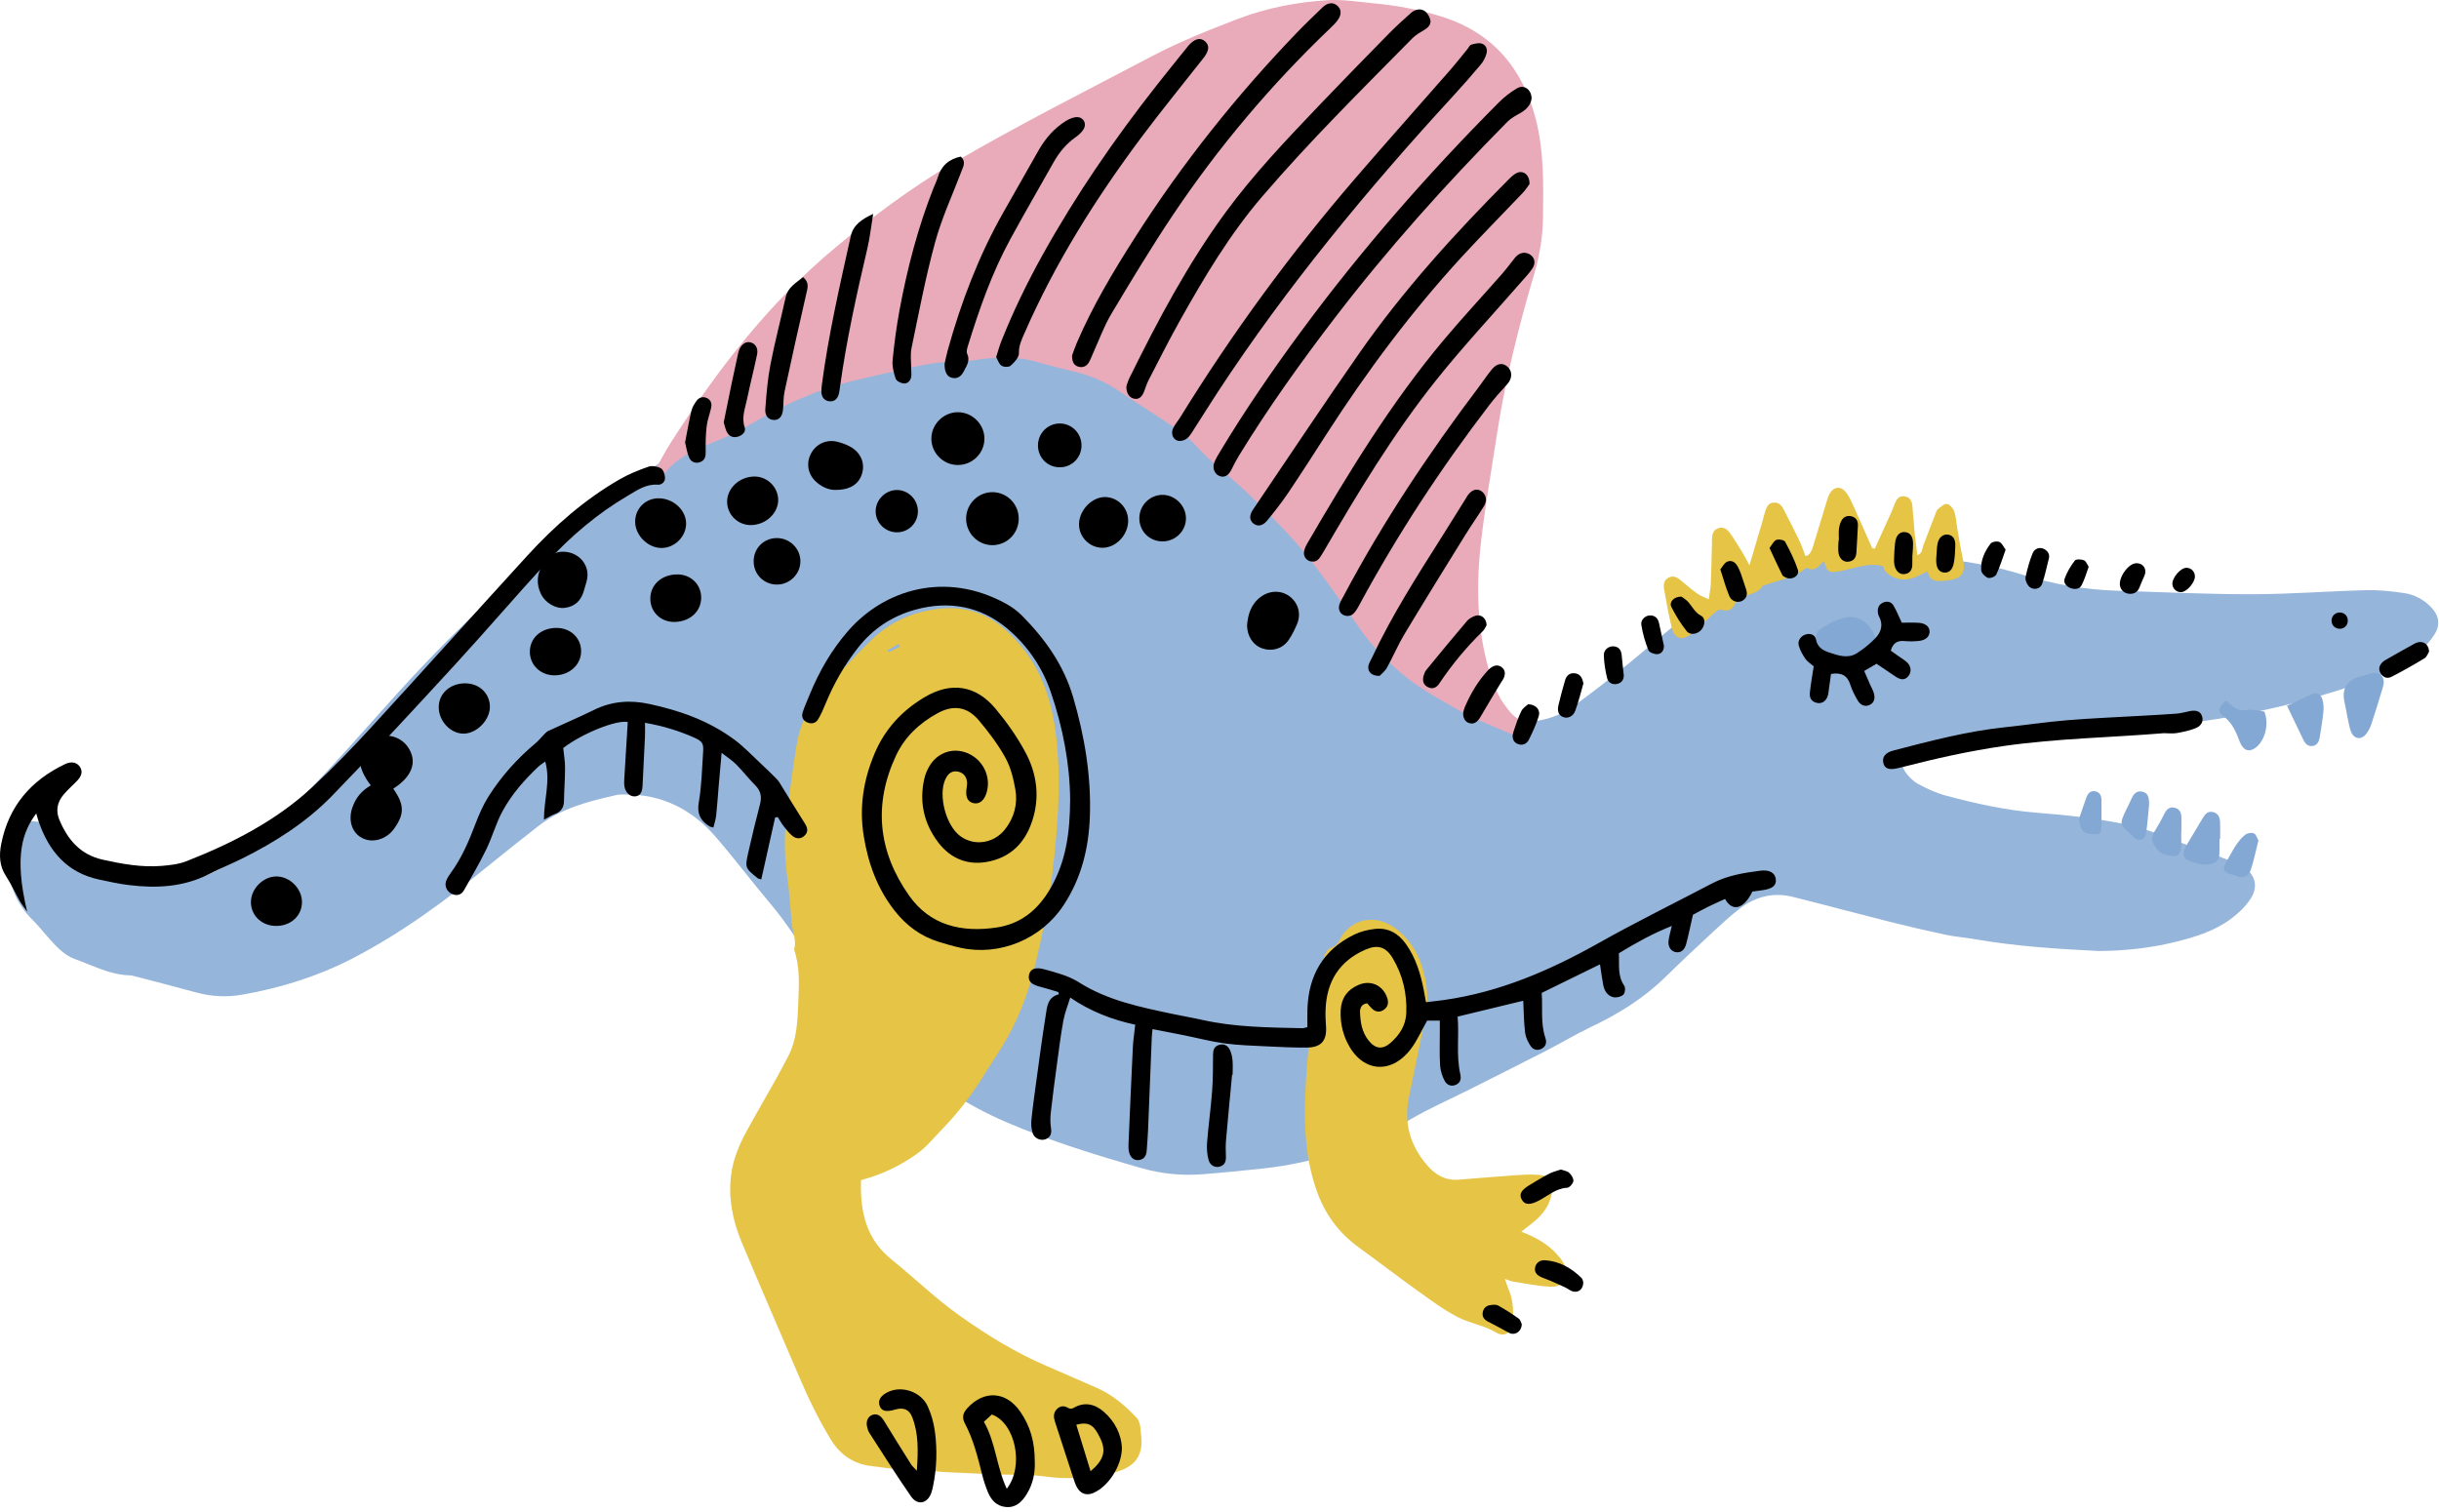 <?xml version="1.0" encoding="UTF-8"?>
<svg width="313px" height="194px" viewBox="0 0 313 194" version="1.1" xmlns="http://www.w3.org/2000/svg" xmlns:xlink="http://www.w3.org/1999/xlink">
    <!-- Generator: Sketch 63.1 (92452) - https://sketch.com -->
    <title>Group 7</title>
    <desc>Created with Sketch.</desc>
    <g id="Page-1" stroke="none" stroke-width="1" fill="none" fill-rule="evenodd">
        <g id="Group-7" transform="translate(0, 0)">
            <path d="M269.406,122.059 C264.106,121.8 258.656,121.46 253.266,120.515 C252.086,120.309 250.876,120.229 249.716,119.979 C247.326,119.47 244.946,118.92 242.586,118.326 C238.406,117.275 234.246,116.154 230.066,115.108 C227.586,114.486 225.299,115.064 223.289,116.599 C222.111,117.499 221.015,118.508 219.927,119.518 C217.82,121.475 215.721,123.441 213.665,125.452 C210.887,128.168 207.645,130.159 204.155,131.816 C202.213,132.738 200.366,133.858 198.452,134.84 C195.172,136.524 191.875,138.173 188.582,139.832 C186.061,141.101 183.457,142.231 181.026,143.656 C175.146,147.101 168.859,149.243 162.09,149.969 C159.518,150.245 156.943,150.506 154.366,150.708 C151.716,150.915 149.086,150.668 146.534,149.938 C140.685,148.265 134.871,146.475 129.264,144.082 C123.468,141.606 118.367,138.079 113.783,133.789 C111.929,132.053 110.071,130.309 108.364,128.434 C106.724,126.633 105.184,124.724 103.769,122.742 C102.184,120.522 100.742,118.207 98.973,116.113 C96.562,113.258 94.31,110.267 91.872,107.438 C88.848,103.928 85.033,101.947 80.305,101.972 C79.922,101.974 79.526,101.944 79.159,102.027 C75.596,102.83 72.058,103.711 69.095,106.018 C67.054,107.608 65.023,109.211 63.017,110.845 C57.434,115.394 51.671,119.68 45.254,123.002 C40.796,125.31 36.054,126.788 31.116,127.658 C29.099,128.012 27.118,127.911 25.14,127.368 C22.464,126.632 19.774,125.949 17.089,125.246 C16.951,125.21 16.806,125.185 16.663,125.182 C14.148,125.13 11.97,123.932 9.68,123.12 C8.123,122.567 7.102,121.335 6.045,120.159 C5.438,119.484 4.885,118.753 4.235,118.123 C1.624,115.591 0.8,112.428 1.037,108.939 C1.236,105.999 3.106,104.821 5.917,105.721 C6.965,106.057 7.824,106.66 8.351,107.621 C8.884,108.592 9.667,109.21 10.637,109.701 C11.747,110.263 12.763,111.011 13.879,111.555 C19.251,114.172 24.516,114.058 29.563,110.722 C30.796,109.907 31.974,108.967 33.035,107.939 C36.027,105.039 39.028,102.14 41.872,99.097 C46.028,94.652 49.965,90.001 54.147,85.581 C63.933,75.236 74.846,66.207 86.532,58.084 C91.024,54.962 95.552,51.918 100.49,49.537 C107.037,46.378 113.931,44.578 121.191,44.035 C126.445,43.642 131.62,44.009 136.774,45.013 C142.034,46.039 146.806,48.232 151.197,51.219 C155.559,54.186 159.688,57.451 163.332,61.312 C165.83,63.959 168.538,66.406 171.112,68.981 C175.06,72.93 178.316,77.425 181.451,82.027 C183.067,84.397 184.892,86.628 186.665,88.888 C190.41,93.66 197.856,93.563 201.807,90.719 C204.371,88.874 206.859,86.915 209.306,84.915 C213.052,81.853 216.586,78.504 220.874,76.179 C223.438,74.79 226.056,73.477 228.736,72.334 C232.586,70.695 236.676,70.668 240.766,70.95 C243.196,71.118 245.626,71.467 248.056,71.641 C251.996,71.921 255.856,72.609 259.616,73.779 C263.536,74.996 267.536,75.684 271.626,75.814 C277.416,75.997 283.216,76.272 289.006,76.267 C293.896,76.263 298.776,75.87 303.666,75.747 C305.276,75.706 306.906,75.885 308.516,76.118 C309.856,76.313 311.056,76.948 312.016,77.961 C312.996,78.997 313.196,80.159 312.456,81.375 C311.986,82.138 311.366,82.835 310.706,83.444 C308.366,85.602 305.476,86.8 302.516,87.805 C295.926,90.047 289.176,91.668 282.276,92.619 C278.436,93.148 274.566,93.443 270.696,93.756 C264.636,94.248 258.566,94.651 252.496,95.123 C251.026,95.238 249.536,95.399 248.086,95.675 C247.106,95.861 246.146,96.221 245.226,96.623 C244.056,97.135 243.786,98.001 244.506,99.063 C244.926,99.674 245.506,100.262 246.146,100.611 C247.276,101.222 248.476,101.788 249.716,102.116 C253.556,103.135 257.416,104.003 261.416,104.314 C265.276,104.614 269.156,105.039 272.946,105.83 C275.776,106.42 278.466,107.679 281.226,108.645 C282.306,109.024 283.386,109.392 284.456,109.804 C285.566,110.235 286.716,110.613 287.746,111.192 C289.406,112.117 289.866,113.752 288.826,115.349 C288.166,116.362 287.216,117.255 286.236,117.978 C284.166,119.504 281.716,120.257 279.246,120.873 C276.066,121.664 272.836,122.026 269.406,122.059" id="Fill-562" fill="#96B5DA"></path>
            <path d="M84.511,61.22 C83.882,60.745 84.141,60.195 84.421,59.686 C84.976,58.68 85.533,57.671 86.152,56.704 C92.064,47.455 98.728,38.816 107.216,31.767 C112.004,27.792 116.973,24.052 122.382,20.894 C130.701,16.037 139.294,11.7 147.811,7.223 C151.359,5.358 155.118,3.857 158.87,2.422 C162.55,1.015 166.436,0.268 170.363,0.026 C172.352,-0.097 174.374,0.248 176.376,0.434 C179.291,0.705 182.154,1.246 184.958,2.117 C191.567,4.172 195.427,8.79 197.096,15.315 C198.149,19.43 198.069,23.675 198.015,27.897 C197.983,30.355 197.601,32.747 196.902,35.112 C194.893,41.915 193.164,48.786 192.093,55.807 C191.406,60.305 190.621,64.793 190.088,69.309 C189.422,74.958 189.5,80.598 191.114,86.127 C191.601,87.793 192.236,89.383 193.31,90.774 C193.869,91.501 194.426,92.195 195.357,92.502 C195.935,92.694 196.38,93.086 196.186,93.8 C196.033,94.359 195.42,94.64 194.619,94.418 C193.888,94.216 193.184,93.901 192.485,93.593 C190.824,92.862 189.105,92.226 187.532,91.334 C184.706,89.728 181.819,88.201 179.366,86.002 C177.649,84.462 176.04,82.845 174.703,80.948 C172.358,77.62 170.078,74.231 167.518,71.073 C165.412,68.479 162.993,66.128 160.61,63.774 C158.875,62.058 156.954,60.531 155.15,58.882 C153.952,57.787 152.928,56.467 151.625,55.527 C149.067,53.68 146.344,52.066 143.74,50.282 C141.973,49.071 140.07,48.238 138.002,47.731 C136.377,47.333 134.748,46.939 133.143,46.47 C130.353,45.655 127.552,45.824 124.739,46.266 C124.408,46.318 124.074,46.418 123.746,46.404 C120.738,46.263 117.845,46.937 114.951,47.612 C111.503,48.415 108.024,49.068 104.698,50.363 C102.28,51.303 99.935,52.353 97.694,53.664 C95.678,54.842 93.653,55.964 91.434,56.81 C89.149,57.681 86.836,58.763 85.232,60.812 C85.118,60.957 84.947,61.064 84.789,61.167 C84.716,61.213 84.607,61.204 84.511,61.22" id="Fill-563" fill="#E9ABBA"></path>
            <path d="M113.877,83.478 C113.942,83.554 114.005,83.63 114.07,83.707 C114.543,83.474 115.016,83.241 115.489,83.008 C115.424,82.889 115.359,82.77 115.295,82.652 C114.822,82.927 114.349,83.203 113.877,83.478 Z M110.494,151.464 C110.359,155.531 111.162,159.03 114.39,161.634 C117.332,164.009 120.046,166.649 123.143,168.853 C126.67,171.363 130.325,173.607 134.304,175.317 C136.415,176.224 138.515,177.157 140.624,178.068 C142.689,178.96 144.372,180.363 145.885,181.988 C146.094,182.212 146.207,182.553 146.289,182.861 C146.374,183.181 146.35,183.528 146.402,183.859 C146.946,187.306 145.212,188.627 141.93,189.241 C139.381,189.717 136.727,189.874 134.065,189.496 C131.943,189.195 129.762,189.312 127.609,189.226 C125.459,189.14 123.309,189.038 121.16,188.933 C120.395,188.896 119.626,188.75 118.867,188.793 C116.504,188.927 114.204,188.435 111.883,188.171 C109.545,187.906 107.809,186.727 106.576,184.688 C105.059,182.18 103.779,179.564 102.632,176.874 C100.154,171.061 97.625,165.27 95.185,159.442 C94.025,156.671 93.436,153.767 93.832,150.741 C94.091,148.766 94.851,146.95 95.795,145.219 C97.055,142.908 98.385,140.634 99.673,138.338 C100.165,137.461 100.619,136.565 101.094,135.68 C102.269,133.492 102.354,131.068 102.446,128.69 C102.534,126.413 102.681,124.094 101.905,121.87 C102.266,120.71 101.704,119.629 101.609,118.509 C101.444,116.554 101.315,114.593 101.04,112.653 C100.654,109.927 100.611,107.211 100.977,104.49 C101.372,101.548 101.734,98.6 102.221,95.674 C102.62,93.278 103.52,91.032 105.149,89.204 C107.314,86.775 109.515,84.366 111.856,82.109 C114.148,79.897 116.961,78.607 120.157,78.173 C123.49,77.721 126.407,78.538 128.947,80.767 C132.612,83.985 134.518,88.091 135.294,92.84 C136.105,97.807 135.946,102.781 135.512,107.748 C134.989,113.719 133.989,119.62 132.428,125.417 C131.461,129.008 129.94,132.349 127.893,135.454 C127.313,136.334 126.744,137.221 126.191,138.118 C124.676,140.574 122.937,142.846 120.917,144.917 C119.825,146.034 118.885,147.248 117.554,148.175 C115.4,149.678 113.108,150.776 110.494,151.464 L110.494,151.464 Z" id="Fill-564" fill="#E6C446"></path>
            <path d="M195.229,158.08 C197.131,158.822 198.624,159.667 199.796,160.977 C200.175,161.401 200.554,161.859 200.793,162.368 C201.479,163.83 200.699,165.198 199.078,165.147 C197.468,165.097 195.865,164.744 194.262,164.502 C193.942,164.455 193.637,164.312 193.131,164.151 C193.312,164.672 193.418,165.061 193.578,165.427 C194.193,166.834 194.255,168.314 194.115,169.801 C193.997,171.055 193.061,171.667 191.991,171.019 C190.442,170.082 188.639,169.853 187.092,169.054 C185.234,168.095 183.535,166.814 181.824,165.591 C179.332,163.809 176.907,161.932 174.424,160.138 C171.779,158.228 169.992,155.793 168.911,152.659 C167.352,148.138 167.322,143.525 167.582,138.884 C167.782,135.303 168.19,131.728 168.653,128.169 C168.881,126.424 169.426,124.718 169.865,123.004 C170.033,122.349 170.314,121.756 171.077,121.525 C171.347,121.443 171.577,121.146 171.765,120.901 C171.965,120.638 172.067,120.302 172.259,120.032 C173.92,117.695 176.9,117.381 179.291,119.313 C180.779,120.516 181.838,122.049 182.436,123.863 C183.182,126.126 183.409,128.427 182.889,130.795 C182.171,134.067 181.553,137.361 180.845,140.634 C180.112,144.019 180.907,146.972 183.165,149.576 C184.233,150.808 185.499,151.539 187.172,151.409 C189.413,151.234 191.652,151.035 193.896,150.882 C195.086,150.801 196.289,150.692 197.472,150.789 C198.883,150.904 199.372,151.637 199.157,153.06 C198.924,154.605 198.066,155.794 196.888,156.771 C196.416,157.162 195.927,157.531 195.229,158.08" id="Fill-565" fill="#E6C446"></path>
            <path d="M240.596,70.416 C241.326,68.809 242.056,67.206 242.786,65.596 C242.936,65.248 243.046,64.878 243.206,64.529 C243.426,64.016 243.766,63.604 244.396,63.699 C245.066,63.798 245.356,64.266 245.416,64.903 C245.516,66.095 245.606,67.289 245.716,68.479 C245.806,69.381 245.946,70.28 246.066,71.252 C246.736,71.006 246.666,70.405 246.836,69.965 C247.356,68.632 247.856,67.29 248.376,65.955 C248.456,65.733 248.546,65.465 248.716,65.331 C249.066,65.054 249.506,64.632 249.856,64.684 C250.216,64.738 250.646,65.225 250.786,65.616 C251.016,66.282 251.046,67.022 251.166,67.728 C251.396,69.046 251.596,70.372 251.886,71.678 C252.296,73.541 251.826,74.252 249.926,74.502 C249.636,74.54 249.346,74.546 249.066,74.567 C248.196,74.63 247.556,74.356 247.376,73.306 C245.946,74.064 244.586,74.841 242.946,74.047 C242.296,73.731 241.806,73.363 241.676,72.67 C239.676,72.126 237.866,73.021 235.986,73.333 C234.676,73.548 234.416,73.381 234.096,71.995 C233.456,72.545 232.966,73.455 231.936,72.9 C231.876,72.87 231.746,72.915 231.686,72.964 C230.206,74.198 228.306,74.428 226.576,75.067 C226.446,75.116 226.236,75.114 226.186,75.205 C225.588,76.273 224.261,76.145 223.463,76.881 C223.221,77.105 222.789,77.204 222.671,77.463 C222.276,78.333 221.763,78.5 220.836,78.249 C220.495,78.156 219.921,78.758 219.514,79.113 C218.622,79.89 217.846,80.824 216.88,81.486 C215.732,82.274 214.875,81.899 214.532,80.523 C214.13,78.9 213.851,77.246 213.551,75.598 C213.442,75.003 213.553,74.425 214.165,74.123 C214.774,73.823 215.261,74.114 215.727,74.507 C216.42,75.092 217.114,75.679 217.848,76.21 C218.214,76.475 218.669,76.619 219.286,76.914 C219.397,76.101 219.524,75.506 219.55,74.907 C219.619,73.28 219.646,71.652 219.688,70.025 C219.695,69.738 219.69,69.45 219.7,69.163 C219.723,68.556 219.867,68.006 220.521,67.789 C221.179,67.569 221.658,67.929 222.001,68.406 C222.557,69.179 223.052,69.998 223.551,70.81 C223.842,71.284 224.09,71.784 224.511,72.55 C225.112,70.514 225.619,68.802 226.126,67.088 C226.256,66.629 226.366,66.162 226.506,65.706 C226.686,65.155 226.866,64.583 227.576,64.509 C228.266,64.439 228.636,64.858 228.906,65.399 C229.566,66.675 230.226,67.947 230.846,69.24 C231.176,69.927 231.416,70.657 231.746,71.476 C232.446,71.043 232.596,70.366 232.796,69.71 C233.346,67.877 233.906,66.048 234.466,64.22 C234.566,63.902 234.676,63.574 234.846,63.292 C235.316,62.507 236.146,62.359 236.756,63.026 C237.166,63.468 237.446,64.053 237.706,64.612 C238.576,66.522 239.416,68.449 240.266,70.37 C240.376,70.385 240.486,70.4 240.596,70.416" id="Fill-566" fill="#E6C446"></path>
            <path d="M47.586,100.802 C45.711,98.379 45.726,96.363 47.579,95.042 C49.129,93.938 51.336,94.347 52.383,95.932 C53.595,97.767 52.908,99.667 50.468,101.226 C51.915,103.278 51.93,104.504 50.534,106.415 C49.557,107.75 47.797,108.247 46.475,107.56 C45.171,106.882 44.665,105.326 45.199,103.702 C45.619,102.424 46.419,101.46 47.586,100.802" id="Fill-567" fill="#000000"></path>
            <path d="M236.086,86.245 C233.836,86.227 232.606,84.867 232.916,82.568 C232.986,81.969 233.056,81.124 233.446,80.857 C234.446,80.171 235.576,79.543 236.746,79.269 C238.406,78.877 239.946,79.949 240.566,81.593 C241.196,83.23 240.706,84.725 239.106,85.442 C238.176,85.864 237.096,85.987 236.086,86.245" id="Fill-568" fill="#83A8D4"></path>
            <path d="M160.035,80.248 C160.153,78.836 160.558,77.449 161.915,76.522 C163.092,75.718 164.591,75.768 165.639,76.654 C166.661,77.519 166.989,78.883 166.424,80.167 C166.116,80.863 165.781,81.565 165.344,82.182 C164.576,83.269 163.248,83.646 162.028,83.234 C160.84,82.832 160.039,81.679 160.035,80.248" id="Fill-569" fill="#000000"></path>
            <path d="M122.869,59.682 C121.024,59.657 119.506,58.111 119.524,56.277 C119.543,54.433 121.075,52.912 122.919,52.907 C124.818,52.903 126.389,54.509 126.332,56.398 C126.275,58.245 124.732,59.709 122.869,59.682" id="Fill-570" fill="#000000"></path>
            <path d="M130.734,66.582 C130.727,68.446 129.236,69.954 127.383,69.971 C125.488,69.988 123.939,68.401 123.983,66.486 C124.025,64.633 125.572,63.134 127.408,63.168 C129.265,63.201 130.741,64.715 130.734,66.582" id="Fill-571" fill="#000000"></path>
            <path d="M72.358,70.81 C74.299,70.881 75.644,72.488 75.358,74.239 C75.274,74.755 75.082,75.253 74.946,75.762 C74.605,77.048 73.811,77.856 72.467,78.018 C71.319,78.158 69.979,77.389 69.421,76.237 C68.792,74.934 68.899,73.634 69.671,72.41 C70.329,71.368 71.243,70.752 72.358,70.81" id="Fill-572" fill="#000000"></path>
            <path d="M106.951,62.872 C106.326,62.842 105.361,62.484 104.59,61.702 C103.626,60.724 103.451,59.33 104.111,58.148 C104.764,56.979 106.066,56.377 107.381,56.683 C107.887,56.801 108.389,56.976 108.859,57.198 C110.343,57.896 111.032,59.263 110.656,60.682 C110.27,62.141 109.082,62.951 106.951,62.872" id="Fill-573" fill="#000000"></path>
            <path d="M62.869,90.665 C62.901,92.364 61.245,94.108 59.554,94.158 C57.885,94.207 56.337,92.616 56.304,90.821 C56.272,89.052 57.725,87.71 59.678,87.704 C61.479,87.699 62.838,88.96 62.869,90.665" id="Fill-574" fill="#000000"></path>
            <path d="M84.485,63.955 C86.372,63.938 88.036,65.441 88.049,67.173 C88.063,68.831 86.637,70.288 84.959,70.332 C83.201,70.377 81.53,68.755 81.51,66.983 C81.491,65.306 82.804,63.969 84.485,63.955" id="Fill-575" fill="#000000"></path>
            <path d="M35.438,118.841 C33.574,118.839 32.169,117.483 32.203,115.72 C32.236,114.04 33.775,112.506 35.443,112.49 C37.184,112.474 38.766,114.05 38.753,115.791 C38.741,117.542 37.326,118.843 35.438,118.841" id="Fill-576" fill="#000000"></path>
            <path d="M71.195,86.677 C69.416,86.695 68.025,85.403 67.996,83.708 C67.966,81.929 69.395,80.609 71.371,80.59 C73.181,80.573 74.547,81.827 74.576,83.53 C74.606,85.281 73.126,86.658 71.195,86.677" id="Fill-577" fill="#000000"></path>
            <path d="M144.778,66.914 C144.726,68.76 143.13,70.359 141.394,70.304 C139.746,70.252 138.418,68.845 138.474,67.209 C138.535,65.403 140.195,63.74 141.881,63.795 C143.525,63.85 144.826,65.25 144.778,66.914" id="Fill-578" fill="#000000"></path>
            <path d="M96.786,61.16 C98.431,61.135 99.831,62.478 99.865,64.113 C99.901,65.851 98.29,67.369 96.381,67.393 C94.72,67.415 93.345,66.094 93.311,64.444 C93.275,62.693 94.867,61.189 96.786,61.16" id="Fill-579" fill="#000000"></path>
            <path d="M86.568,79.825 C84.841,79.85 83.501,78.602 83.458,76.929 C83.41,75.083 84.888,73.72 86.936,73.723 C88.66,73.726 89.971,75.002 89.983,76.687 C89.995,78.466 88.548,79.795 86.568,79.825" id="Fill-580" fill="#000000"></path>
            <path d="M304.566,86.361 C305.466,86.327 305.926,86.767 305.906,87.577 C305.896,87.811 305.846,88.052 305.776,88.279 C305.306,89.83 304.836,91.383 304.326,92.922 C304.176,93.368 303.956,93.818 303.666,94.182 C302.996,95.028 302.066,94.872 301.686,93.849 C301.476,93.271 301.386,92.649 301.256,92.043 C301.116,91.389 301.016,90.728 300.866,90.077 C300.486,88.359 301.246,87.191 303.016,86.791 C303.566,86.665 304.116,86.488 304.566,86.361" id="Fill-581" fill="#83A8D4"></path>
            <path d="M149.16,69.486 C147.472,69.471 146.176,68.136 146.213,66.449 C146.247,64.844 147.561,63.534 149.154,63.513 C150.772,63.493 152.191,64.893 152.196,66.516 C152.201,68.162 150.833,69.501 149.16,69.486" id="Fill-582" fill="#000000"></path>
            <path d="M96.716,72.05 C96.713,70.355 98.033,69.044 99.728,69.06 C101.4,69.077 102.753,70.455 102.715,72.103 C102.68,73.697 101.352,75.004 99.748,75.026 C98.058,75.048 96.72,73.735 96.716,72.05" id="Fill-583" fill="#000000"></path>
            <path d="M135.942,59.975 C134.368,59.947 133.157,58.665 133.205,57.08 C133.252,55.563 134.474,54.363 135.983,54.353 C137.545,54.342 138.803,55.615 138.791,57.192 C138.779,58.775 137.521,60.004 135.942,59.975" id="Fill-584" fill="#000000"></path>
            <path d="M115.029,62.891 C116.518,62.849 117.777,64.078 117.795,65.588 C117.812,67.057 116.691,68.251 115.233,68.317 C113.716,68.386 112.437,67.223 112.376,65.721 C112.316,64.244 113.545,62.934 115.029,62.891" id="Fill-585" fill="#000000"></path>
            <path d="M284.826,107.657 C284.826,108.327 284.846,108.998 284.816,109.665 C284.786,110.385 284.356,110.757 283.656,110.904 C282.606,111.121 281.666,110.765 280.756,110.393 C280.166,110.159 280.116,109.549 280.336,109.032 C280.606,108.422 280.976,107.858 281.316,107.283 C281.776,106.5 282.246,105.725 282.716,104.944 C283.006,104.461 283.356,104.084 283.976,104.219 C284.656,104.368 284.876,104.892 284.906,105.506 C284.936,106.222 284.916,106.94 284.916,107.657 C284.886,107.657 284.856,107.657 284.826,107.657" id="Fill-586" fill="#83A8D4"></path>
            <path d="M285.656,89.913 C286.086,90.264 286.436,90.588 286.826,90.847 C287.266,91.136 287.696,91.22 288.286,91.117 C289.026,90.988 289.836,91.241 290.586,91.325 C291.206,92.868 290.716,94.945 289.556,95.891 C288.756,96.543 288.046,96.42 287.576,95.513 C287.356,95.092 287.226,94.626 287.026,94.191 C286.646,93.363 286.216,92.598 285.446,92.023 C284.526,91.341 284.596,90.883 285.656,89.913" id="Fill-587" fill="#83A8D4"></path>
            <path d="M293.496,90.585 C294.606,90.064 295.666,89.542 296.746,89.073 C297.346,88.812 297.816,89.134 298.006,89.676 C298.166,90.16 298.226,90.715 298.176,91.225 C298.066,92.363 297.886,93.496 297.696,94.624 C297.606,95.16 297.376,95.67 296.756,95.745 C296.136,95.818 295.806,95.399 295.566,94.895 C294.886,93.478 294.206,92.062 293.496,90.585" id="Fill-588" fill="#83A8D4"></path>
            <path d="M279.916,106.847 C279.916,107.467 279.956,108.089 279.906,108.707 C279.836,109.722 279.386,110.04 278.406,109.816 C277.756,109.669 277.156,109.538 276.726,108.881 C276.006,107.78 275.956,107.575 276.646,106.454 C277.016,105.848 277.376,105.224 277.686,104.584 C277.976,103.978 278.326,103.484 279.086,103.671 C279.846,103.857 279.956,104.468 279.946,105.13 C279.936,105.703 279.936,106.275 279.936,106.847 C279.936,106.847 279.926,106.847 279.916,106.847" id="Fill-589" fill="#83A8D4"></path>
            <path d="M289.826,107.863 C289.466,109.274 289.226,110.539 288.806,111.747 C288.606,112.342 288.026,112.701 287.296,112.532 C287.116,112.49 286.946,112.378 286.766,112.338 C285.246,112.009 285.086,111.659 285.846,110.379 C286.216,109.766 286.516,109.112 286.916,108.523 C287.256,108.021 287.646,107.515 288.116,107.148 C288.386,106.932 288.956,106.822 289.246,106.96 C289.546,107.104 289.676,107.608 289.826,107.863" id="Fill-590" fill="#83A8D4"></path>
            <path d="M275.796,103.275 C275.676,104.438 275.606,105.631 275.426,106.809 C275.266,107.879 274.526,108.1 273.716,107.384 C273.646,107.323 273.616,107.216 273.546,107.156 C271.976,105.79 271.976,105.791 272.866,103.911 C273.096,103.437 273.336,102.97 273.546,102.492 C273.826,101.869 274.216,101.43 274.976,101.62 C275.676,101.793 275.756,102.371 275.796,102.964 C275.796,103.059 275.796,103.155 275.796,103.275" id="Fill-591" fill="#83A8D4"></path>
            <path d="M269.686,105.662 C269.686,105.641 269.646,105.832 269.656,106.018 C269.686,106.471 269.676,107.003 269.176,107.068 C268.646,107.134 268.026,107.061 267.556,106.831 C266.986,106.55 266.696,105.418 266.906,104.795 C267.166,103.98 267.466,103.175 267.746,102.365 C267.946,101.809 268.286,101.434 268.916,101.567 C269.466,101.682 269.676,102.12 269.686,102.642 C269.696,103.579 269.686,104.515 269.686,105.662" id="Fill-592" fill="#83A8D4"></path>
            <path d="M224.882,114.43 C223.77,116.75 222.277,117.035 221.377,115.377 C220.663,115.705 219.93,116.022 219.214,116.376 C218.485,116.736 217.774,117.131 217.256,117.405 C216.944,118.774 216.704,119.975 216.39,121.157 C216.176,121.962 215.689,122.302 215.085,122.21 C214.424,122.108 214.022,121.505 214.133,120.682 C214.209,120.131 214.373,119.592 214.544,118.841 C212.046,119.832 209.904,121.038 207.751,122.347 C207.83,123.777 207.545,125.215 208.445,126.521 C208.621,126.775 208.546,127.461 208.324,127.666 C208.036,127.932 207.452,128.077 207.058,127.99 C206.295,127.821 205.893,127.175 205.747,126.428 C205.584,125.593 205.481,124.747 205.33,123.769 C202.832,124.994 200.399,126.186 197.85,127.435 C197.994,129.323 197.676,131.289 198.316,133.194 C198.509,133.767 198.425,134.252 197.899,134.57 C197.37,134.889 196.779,134.753 196.47,134.315 C196.103,133.794 195.798,133.147 195.72,132.522 C195.554,131.203 195.552,129.864 195.479,128.442 C192.66,129.124 189.945,129.78 187.055,130.479 C187.278,132.907 186.852,135.381 187.394,137.833 C187.521,138.408 187.468,138.903 186.915,139.191 C186.303,139.511 185.699,139.285 185.415,138.757 C185.088,138.152 184.854,137.433 184.811,136.75 C184.719,135.318 184.778,133.877 184.775,132.439 C184.775,131.968 184.775,131.498 184.775,130.996 C184.071,130.996 183.516,130.996 183.148,130.996 C182.389,132.329 181.841,133.624 181.006,134.695 C178.422,138.008 174.712,137.564 172.885,133.786 C172.247,132.47 171.973,131.058 172.056,129.6 C172.143,128.069 172.947,127 174.352,126.403 C175.921,125.735 177.499,126.473 178.029,128.093 C178.231,128.709 178.119,129.243 177.571,129.614 C177.009,129.994 176.479,129.864 176.018,129.403 C175.818,129.202 175.641,128.979 175.459,128.774 C174.754,128.849 174.521,129.352 174.534,129.882 C174.568,131.184 174.774,132.464 175.622,133.532 C176.491,134.626 177.409,134.752 178.456,133.843 C179.615,132.837 180.411,131.584 180.473,130.007 C180.569,127.512 180.022,125.15 178.736,122.995 C177.856,121.516 176.81,121.19 175.209,121.89 C171.876,123.348 170.255,125.972 170.113,129.557 C170.085,130.274 170.113,130.996 170.167,131.711 C170.304,133.522 169.575,134.426 167.764,134.449 C166.04,134.469 164.315,134.383 162.592,134.298 C160.775,134.209 158.95,134.158 157.151,133.917 C155.404,133.682 153.689,133.223 151.958,132.874 C150.647,132.608 149.332,132.36 147.906,132.082 C147.87,132.451 147.824,132.756 147.812,133.063 C147.651,137.037 147.499,141.009 147.335,144.983 C147.296,145.891 147.226,146.799 147.155,147.707 C147.105,148.343 146.827,148.813 146.131,148.89 C145.5,148.96 145.028,148.552 144.873,147.774 C144.809,147.45 144.812,147.106 144.826,146.773 C145.004,142.657 145.178,138.542 145.379,134.426 C145.422,133.526 145.565,132.629 145.686,131.513 C142.765,130.902 139.891,129.788 137.344,128.035 C137.018,129.103 136.633,130.04 136.457,131.013 C136.116,132.896 135.88,134.799 135.624,136.697 C135.347,138.738 135.075,140.779 134.847,142.826 C134.775,143.478 134.779,144.158 134.876,144.806 C134.976,145.474 134.825,145.949 134.203,146.207 C133.598,146.457 132.764,146.131 132.538,145.463 C132.36,144.938 132.304,144.331 132.359,143.776 C132.525,142.109 132.76,140.448 132.988,138.788 C133.38,135.942 133.752,133.092 134.207,130.255 C134.377,129.196 134.437,127.988 135.888,127.611 C135.862,127.516 135.836,127.42 135.809,127.326 C135.071,127.108 134.34,126.862 133.594,126.679 C132.376,126.382 131.909,125.953 132.045,125.177 C132.178,124.411 132.78,124.064 134.025,124.409 C135.536,124.827 137.132,125.237 138.431,126.06 C142.134,128.409 146.296,129.247 150.464,130.132 C151.728,130.401 153.004,130.612 154.265,130.896 C158.505,131.85 162.82,131.869 167.13,131.967 C167.307,131.971 167.486,131.895 167.781,131.832 C167.781,131.046 167.761,130.291 167.784,129.536 C167.918,125.188 169.808,121.908 173.76,119.967 C174.596,119.557 175.564,119.313 176.493,119.219 C178.15,119.054 179.447,119.787 180.416,121.15 C181.698,122.952 182.313,125.001 182.726,127.132 C182.815,127.59 182.892,128.049 182.996,128.628 C183.869,128.523 184.62,128.447 185.367,128.34 C192.499,127.322 198.955,124.528 205.187,121.02 C209.939,118.344 214.843,115.938 219.675,113.402 C221.623,112.378 223.748,112.024 225.888,111.752 C227.116,111.596 227.806,112.039 227.896,112.857 C227.976,113.673 227.426,114.1 226.116,114.261 C225.69,114.313 225.267,114.377 224.882,114.43" id="Fill-593" fill="#000000"></path>
            <path d="M137.332,102.612 C137.297,98.105 136.42,93.414 134.857,88.851 C133.744,85.6 131.808,82.791 129.225,80.641 C125.832,77.82 121.783,77.056 117.464,78.25 C114.515,79.065 112.07,80.659 110.158,83.074 C108.389,85.307 106.994,87.749 105.918,90.381 C105.648,91.044 105.358,91.708 104.991,92.321 C104.686,92.831 104.145,92.953 103.6,92.721 C103.032,92.481 102.828,91.975 103.009,91.417 C103.258,90.645 103.602,89.904 103.908,89.151 C105.128,86.155 106.734,83.384 108.866,80.947 C113.454,75.702 121.308,73.203 129.102,77.484 C129.849,77.894 130.566,78.421 131.164,79.026 C134.133,82.022 136.519,85.381 137.725,89.506 C139.187,94.508 140.049,99.577 139.863,104.805 C139.717,108.908 138.764,112.744 136.467,116.217 C133.619,120.526 128.292,122.758 123.236,121.639 C122.303,121.433 121.38,121.166 120.467,120.882 C118.152,120.165 116.309,118.796 114.811,116.887 C112.589,114.055 111.416,110.834 110.846,107.311 C110.245,103.591 110.799,100.084 112.265,96.645 C113.598,93.518 115.784,91.188 118.657,89.48 C122.046,87.465 125.237,87.933 127.77,90.972 C129.201,92.69 130.517,94.555 131.576,96.521 C132.948,99.066 133.424,101.87 132.651,104.737 C131.862,107.663 130.164,109.816 127.083,110.535 C124.326,111.177 121.998,110.261 120.349,108.049 C118.588,105.689 117.953,102.959 118.6,100.023 C118.722,99.47 118.937,98.917 119.216,98.424 C120.311,96.494 122.466,95.827 124.404,96.776 C126.355,97.732 127.284,100.037 126.514,102.01 C126.183,102.86 125.582,103.25 124.881,103.07 C124.234,102.903 123.94,102.377 124.006,101.48 C124.031,101.146 124.116,100.813 124.107,100.481 C124.086,99.718 123.638,99.175 122.956,99.036 C122.242,98.888 121.754,99.2 121.424,99.815 C121.379,99.899 121.333,99.984 121.295,100.071 C120.395,102.135 121.404,105.941 123.211,107.297 C124.994,108.635 127.546,108.271 128.981,106.439 C130.166,104.925 130.628,103.156 130.297,101.296 C130.048,99.901 129.691,98.447 129.011,97.225 C128.065,95.523 126.865,93.936 125.604,92.442 C124.12,90.685 122.336,90.43 120.31,91.544 C117.994,92.818 116.114,94.555 114.975,97 C112.036,103.305 112.718,109.335 116.656,114.934 C119.376,118.801 123.432,119.702 127.88,119.044 C131.017,118.582 133.211,116.776 134.814,114.004 C136.818,110.54 137.313,106.814 137.332,102.612" id="Fill-594" fill="#000000"></path>
            <path d="M4.651,104.4 C2.948,106.723 1.746,109.712 3.482,117.007 C3.031,116.359 2.734,115.995 2.505,115.59 C1.917,114.548 1.428,113.444 0.772,112.448 C-0.096,111.133 -0.122,109.734 0.161,108.298 C1.114,103.469 3.978,100.147 8.364,98.063 C9.18,97.675 9.899,97.848 10.276,98.454 C10.624,99.013 10.496,99.592 9.865,100.243 C9.299,100.826 8.685,101.367 8.16,101.984 C7.354,102.934 7.127,104.041 7.615,105.209 C8.681,107.755 10.3,109.693 13.168,110.332 C15.656,110.885 18.152,111.341 20.708,111.137 C21.795,111.05 22.931,110.925 23.933,110.531 C29.804,108.222 35.392,105.372 40.061,101.046 C42.693,98.608 45.195,96.017 47.622,93.373 C54.326,86.069 60.942,78.683 67.629,71.364 C71.135,67.528 75.013,64.11 79.542,61.509 C80.694,60.847 81.949,60.336 83.207,59.902 C83.678,59.74 84.37,59.857 84.816,60.107 C85.129,60.282 85.328,60.891 85.342,61.315 C85.36,61.831 84.939,62.249 84.403,62.21 C82.895,62.099 81.75,62.926 80.566,63.621 C76.65,65.918 73.226,68.845 70.167,72.17 C66.212,76.471 62.42,80.921 58.466,85.224 C53.25,90.902 48.021,96.572 42.65,102.102 C39.324,105.527 35.31,108.089 31.035,110.21 C29.663,110.891 28.236,111.462 26.875,112.163 C23.58,113.859 20.083,114.036 16.509,113.591 C15.229,113.433 13.962,113.153 12.699,112.882 C8.63,112.01 6.313,109.287 4.992,105.528 C4.868,105.175 4.775,104.812 4.651,104.4" id="Fill-595" fill="#000000"></path>
            <path d="M99.476,104.91 C98.886,107.548 98.296,110.186 97.696,112.87 C97.476,112.799 97.327,112.792 97.233,112.716 C95.592,111.388 95.576,111.382 96.067,109.243 C96.528,107.236 97.003,105.232 97.527,103.242 C97.783,102.271 97.643,101.5 96.907,100.771 C96.058,99.931 95.331,98.969 94.491,98.12 C93.998,97.621 93.388,97.238 92.605,96.627 C92.463,98.245 92.341,99.605 92.224,100.965 C92.118,102.207 92.039,103.45 91.903,104.687 C91.848,105.192 91.677,105.684 91.551,106.213 C91.301,106.138 91.151,106.125 91.038,106.053 C89.89,105.334 89.419,104.447 89.677,102.967 C90.046,100.853 90.082,98.679 90.232,96.53 C90.31,95.408 90.132,95.134 89.082,94.668 C87.114,93.793 85.07,93.169 82.773,92.768 C82.773,93.43 82.795,93.99 82.769,94.548 C82.674,96.653 82.569,98.757 82.459,100.862 C82.411,101.758 82.107,102.168 81.495,102.214 C80.863,102.262 80.286,101.756 80.143,100.974 C80.084,100.649 80.096,100.305 80.115,99.972 C80.258,97.537 80.411,95.101 80.56,92.671 C79.09,92.376 74.742,94.119 72.278,96.002 C72.359,96.797 72.514,97.65 72.515,98.502 C72.518,99.934 72.396,101.366 72.377,102.799 C72.366,103.681 71.973,104.209 71.159,104.502 C70.766,104.645 70.409,104.887 69.804,105.207 C69.792,102.646 70.679,100.264 69.972,97.738 C69.625,97.996 69.319,98.179 69.066,98.418 C67.282,100.108 65.661,101.957 64.49,104.11 C63.65,105.653 63.189,107.396 62.419,108.982 C61.543,110.786 60.527,112.522 59.54,114.268 C59.219,114.835 58.675,115.009 58.051,114.762 C57.412,114.509 57.02,113.775 57.237,113.12 C57.369,112.721 57.619,112.351 57.87,112.007 C59.267,110.09 60.178,107.939 61.016,105.739 C61.473,104.541 61.992,103.338 62.672,102.257 C64.316,99.649 66.361,97.369 68.733,95.386 C69.13,95.053 69.455,94.633 69.823,94.264 C69.989,94.098 70.157,93.907 70.363,93.811 C72.311,92.907 74.289,92.066 76.215,91.119 C78.511,89.99 80.844,89.817 83.337,90.354 C87.27,91.202 90.991,92.523 94.241,94.929 C95.462,95.834 96.518,96.961 97.636,98.001 C98.295,98.612 98.934,99.245 99.573,99.877 C99.74,100.042 99.898,100.225 100.021,100.423 C101.101,102.162 102.154,103.918 103.258,105.641 C103.608,106.188 103.777,106.684 103.301,107.197 C102.838,107.697 102.24,107.701 101.741,107.32 C101.296,106.98 100.939,106.511 100.587,106.065 C100.297,105.696 100.073,105.276 99.819,104.878 C99.705,104.889 99.591,104.899 99.476,104.91" id="Fill-596" fill="#000000"></path>
            <path d="M151.409,56.597 C150.687,56.617 150.16,55.806 150.546,54.974 C150.784,54.46 151.178,54.02 151.479,53.532 C158.157,42.714 165.648,32.489 173.946,22.861 C177.946,18.22 182.026,13.648 186.06,9.035 C186.846,8.136 187.582,7.192 188.341,6.268 C188.492,6.084 188.61,5.79 188.799,5.736 C189.226,5.613 189.722,5.476 190.123,5.586 C190.69,5.744 190.923,6.311 190.767,6.865 C190.629,7.356 190.385,7.859 190.059,8.249 C188.922,9.606 187.752,10.937 186.555,12.241 C175.526,24.245 165.155,36.771 156.204,50.426 C155.102,52.107 154.055,53.824 152.958,55.508 C152.621,56.025 152.253,56.556 151.409,56.597" id="Fill-597" fill="#000000"></path>
            <path d="M196.55,12.671 C196.435,13.478 195.881,14.073 195.083,14.522 C194.513,14.842 193.906,15.163 193.454,15.621 C185.57,23.598 178.09,31.93 171.267,40.842 C166.898,46.548 162.722,52.388 158.971,58.523 C158.623,59.091 158.321,59.691 158.025,60.29 C157.643,61.064 157.086,61.356 156.454,61.076 C155.863,60.813 155.559,60.076 155.83,59.365 C156.016,58.877 156.299,58.423 156.569,57.973 C159.756,52.675 163.247,47.585 166.914,42.61 C174.629,32.14 183.162,22.379 192.326,13.165 C193.027,12.46 193.838,11.826 194.695,11.326 C195.59,10.805 196.56,11.502 196.55,12.671" id="Fill-598" fill="#000000"></path>
            <path d="M144.556,49.547 C144.652,49.288 144.767,48.868 144.955,48.485 C148.579,41.131 152.418,33.891 157.275,27.263 C160.877,22.349 165.083,17.936 169.282,13.531 C172.258,10.411 175.276,7.33 178.296,4.252 C179.167,3.364 180.101,2.537 181.024,1.701 C181.521,1.251 182.163,1.042 182.747,1.366 C183.109,1.567 183.407,2.045 183.535,2.46 C183.705,3.013 183.383,3.457 182.886,3.772 C182.327,4.126 181.717,4.442 181.261,4.905 C174.703,11.559 168.058,18.127 161.973,25.231 C157.801,30.102 154.547,35.572 151.429,41.132 C150.025,43.637 148.738,46.209 147.416,48.759 C147.175,49.223 147.016,49.73 146.833,50.222 C146.542,51.002 146.093,51.317 145.474,51.156 C144.887,51.002 144.501,50.399 144.556,49.547" id="Fill-599" fill="#000000"></path>
            <path d="M137.581,45.626 C137.731,45.221 137.921,44.63 138.164,44.062 C140.221,39.248 142.907,34.78 145.719,30.378 C151.745,20.945 158.692,12.241 166.445,4.175 C167.506,3.072 168.615,2.016 169.716,0.952 C170.369,0.32 171.096,0.255 171.632,0.741 C172.18,1.239 172.187,1.908 171.606,2.668 C171.346,3.008 171.033,3.312 170.723,3.609 C163.149,10.847 156.417,18.806 150.584,27.501 C147.788,31.67 145.192,35.978 142.617,40.291 C141.667,41.881 141.038,43.664 140.264,45.36 C140.086,45.751 139.95,46.167 139.726,46.529 C139.42,47.026 138.938,47.234 138.365,47.054 C137.779,46.871 137.575,46.407 137.581,45.626" id="Fill-600" fill="#000000"></path>
            <path d="M196.282,23.627 C196.085,23.886 195.788,24.366 195.408,24.766 C192.803,27.512 190.133,30.199 187.573,32.986 C181.109,40.029 175.415,47.667 170.243,55.7 C168.609,58.238 166.983,60.782 165.297,63.285 C164.469,64.513 163.545,65.682 162.603,66.828 C162.025,67.528 161.37,67.605 160.854,67.191 C160.321,66.763 160.3,66.146 160.807,65.397 C165.348,58.698 169.816,51.948 174.45,45.314 C180.092,37.237 186.696,29.964 193.639,22.994 C193.939,22.693 194.269,22.382 194.645,22.203 C195.469,21.808 196.329,22.432 196.282,23.627" id="Fill-601" fill="#000000"></path>
            <path d="M127.837,45.835 C128.085,45.067 128.255,44.417 128.501,43.796 C130.004,40.005 131.781,36.347 133.76,32.781 C138.026,25.092 142.99,17.875 148.419,10.969 C149.663,9.387 150.932,7.825 152.191,6.254 C152.31,6.105 152.427,5.952 152.555,5.809 C153.323,4.954 154.051,4.779 154.643,5.303 C155.245,5.836 155.187,6.501 154.439,7.454 C151.807,10.809 149.105,14.113 146.55,17.526 C140.65,25.412 135.425,33.712 131.47,42.765 C131.114,43.581 130.726,44.358 130.76,45.346 C130.778,45.875 130.169,46.509 129.697,46.935 C129.471,47.14 128.805,47.126 128.524,46.935 C128.183,46.705 128.039,46.183 127.837,45.835" id="Fill-602" fill="#000000"></path>
            <path d="M168.374,72.075 C167.722,72.038 167.233,71.471 167.347,70.787 C167.408,70.42 167.582,70.057 167.773,69.731 C173.084,60.63 178.553,51.629 185.359,43.536 C187.73,40.716 190.241,38.015 192.675,35.247 C193.272,34.568 193.817,33.845 194.375,33.132 C194.901,32.459 195.6,32.259 196.26,32.616 C196.933,32.98 197.137,33.724 196.653,34.461 C196.264,35.057 195.753,35.576 195.282,36.117 C191.608,40.34 187.775,44.438 184.287,48.81 C178.785,55.709 174.244,63.269 169.811,70.884 C169.241,71.864 168.983,72.11 168.374,72.075" id="Fill-603" fill="#000000"></path>
            <path d="M277.696,94.102 C270.826,94.666 263.966,94.769 257.166,95.745 C252.746,96.379 248.416,97.348 244.106,98.46 C243.916,98.508 243.726,98.543 243.546,98.589 C242.426,98.866 241.846,98.655 241.686,97.906 C241.526,97.167 241.926,96.6 242.986,96.325 C247.716,95.095 252.436,93.85 257.316,93.336 C259.986,93.055 262.636,92.659 265.306,92.437 C268.416,92.181 271.526,92.059 274.636,91.878 C276.206,91.787 277.786,91.713 279.366,91.589 C279.926,91.544 280.486,91.368 281.046,91.264 C281.896,91.108 282.396,91.323 282.586,91.911 C282.786,92.486 282.566,93.117 281.836,93.428 C281.056,93.759 280.206,93.938 279.366,94.084 C278.806,94.18 278.216,94.102 277.696,94.102" id="Fill-604" fill="#000000"></path>
            <path d="M172.962,79.054 C172.179,79.086 171.638,78.389 171.885,77.593 C172.01,77.188 172.255,76.819 172.456,76.439 C177.469,66.986 183.392,58.122 189.831,49.592 C190.379,48.867 190.878,48.102 191.456,47.402 C192.101,46.622 192.83,46.524 193.44,47.05 C194.128,47.644 194.091,48.581 193.404,49.334 C192.638,50.174 191.869,51.021 191.177,51.922 C184.93,60.061 179.32,68.616 174.443,77.647 C173.842,78.761 173.519,79.032 172.962,79.054" id="Fill-605" fill="#000000"></path>
            <path d="M121.22,46.69 C121.321,46.248 121.445,45.588 121.625,44.944 C123.339,38.788 125.591,32.845 128.751,27.271 C130.263,24.604 131.769,21.934 133.294,19.275 C134.164,17.758 135.286,16.457 136.784,15.527 C137.179,15.283 137.651,15.072 138.104,15.034 C138.998,14.96 139.52,15.827 139.05,16.596 C138.81,16.99 138.431,17.331 138.048,17.6 C136.844,18.446 135.937,19.539 135.222,20.806 C133.363,24.102 131.467,27.377 129.655,30.698 C127.305,35.005 125.691,39.616 124.247,44.289 C124.137,44.643 123.982,45.105 124.116,45.392 C124.54,46.301 124.039,46.965 123.673,47.675 C123.363,48.278 122.9,48.662 122.168,48.493 C121.548,48.35 121.197,47.75 121.22,46.69" id="Fill-606" fill="#000000"></path>
            <path d="M234.976,86.499 C234.896,87.086 234.816,87.692 234.726,88.297 C234.676,88.628 234.656,88.968 234.566,89.287 C234.356,89.994 233.806,90.352 233.166,90.215 C232.486,90.07 232.196,89.577 232.256,88.947 C232.376,87.81 232.576,86.681 232.756,85.518 C232.396,85.203 231.956,84.943 231.696,84.564 C231.326,84.027 230.986,83.429 230.826,82.806 C230.666,82.181 231.186,81.547 231.796,81.409 C232.386,81.27 232.936,81.499 233.046,82.066 C233.236,83.095 233.946,83.483 234.786,83.76 C235.926,84.138 237.126,84.555 238.256,83.863 C239.126,83.322 239.956,82.644 240.676,81.9 C241.406,81.139 241.706,80.183 241.146,79.132 C241.056,78.967 241.006,78.77 240.986,78.584 C240.926,77.996 241.156,77.538 241.706,77.316 C242.206,77.117 242.716,77.249 242.976,77.692 C243.366,78.335 243.646,79.045 244.056,79.923 C244.696,79.923 245.456,79.886 246.206,79.932 C247.106,79.987 247.616,80.424 247.626,81.058 C247.626,81.693 247.136,82.169 246.256,82.26 C245.646,82.325 245.006,82.335 244.396,82.277 C243.496,82.194 242.926,82.52 242.646,83.513 C242.986,83.752 243.366,84.016 243.746,84.287 C244.096,84.537 244.476,84.757 244.776,85.057 C245.276,85.552 245.306,86.256 244.926,86.75 C244.506,87.286 243.986,87.321 243.286,86.854 C242.466,86.3 241.636,85.743 240.816,85.19 C240.256,85.515 239.816,85.777 239.236,86.116 C239.496,86.712 239.736,87.269 239.976,87.825 C240.136,88.174 240.326,88.513 240.446,88.875 C240.696,89.643 240.506,90.202 239.936,90.474 C239.366,90.744 238.756,90.542 238.376,89.86 C238.016,89.237 237.676,88.59 237.466,87.912 C237.086,86.679 236.286,86.275 234.976,86.499" id="Fill-607" fill="#000000"></path>
            <path d="M129.2,191.078 C131.486,188.147 130.275,182.595 127.276,181.544 C126.98,181.82 126.647,182.129 126.264,182.486 C127.784,185.126 127.858,188.2 129.2,191.078 Z M132.792,187.609 C132.851,188.976 132.582,190.465 131.736,191.805 C131.123,192.776 130.348,193.538 129.075,193.417 C127.89,193.303 127.2,192.531 126.777,191.507 C126.486,190.804 126.247,190.073 126.06,189.335 C125.487,187.064 124.936,184.791 123.829,182.7 C123.458,181.999 123.526,181.417 124.11,180.765 C126.245,178.382 129.115,178.535 130.943,181.198 C132.206,183.036 132.796,185.019 132.792,187.609 L132.792,187.609 Z" id="Fill-608" fill="#000000"></path>
            <path d="M123.303,20.095 C123.99,20.731 123.631,21.344 123.393,21.969 C122.238,25.004 120.855,27.979 120.003,31.098 C118.782,35.562 117.923,40.126 116.98,44.662 C116.799,45.532 116.938,46.468 116.934,47.375 C116.932,47.706 116.991,48.045 116.935,48.366 C116.842,48.898 116.453,49.272 115.942,49.215 C115.576,49.174 115.038,48.89 114.94,48.594 C114.691,47.838 114.473,46.999 114.55,46.221 C114.764,44.038 115.056,41.855 115.457,39.699 C116.446,34.378 117.813,29.158 119.804,24.115 C119.98,23.669 120.2,23.24 120.338,22.784 C120.775,21.328 121.715,20.429 123.303,20.095" id="Fill-609" fill="#000000"></path>
            <path d="M117.656,188.765 C117.837,186.247 117.897,184.033 117.071,181.898 C116.677,180.881 115.939,180.6 114.87,180.915 C113.725,181.252 113.16,181.125 112.9,180.468 C112.609,179.737 113.014,179.085 114.047,178.62 C115.809,177.828 118.205,178.646 119.05,180.481 C119.522,181.505 119.836,182.647 119.983,183.767 C120.289,186.099 120.221,188.444 119.736,190.76 C119.677,191.041 119.615,191.322 119.521,191.591 C119.042,192.968 117.761,193.272 116.927,192.076 C115.071,189.413 113.347,186.658 111.582,183.932 C111.429,183.697 111.341,183.408 111.275,183.131 C111.101,182.412 111.388,181.792 111.958,181.592 C112.55,181.386 113.031,181.674 113.448,182.361 C114.588,184.235 115.754,186.092 116.922,187.95 C117.061,188.169 117.272,188.342 117.656,188.765" id="Fill-610" fill="#000000"></path>
            <path d="M177.054,86.74 C176.031,86.796 175.461,86.18 175.612,85.451 C175.688,85.087 175.909,84.752 176.07,84.408 C178.633,78.934 181.892,73.865 185.111,68.772 C186.109,67.196 187.09,65.61 188.078,64.028 C188.179,63.866 188.265,63.693 188.379,63.541 C188.905,62.839 189.517,62.661 190.094,63.029 C190.698,63.415 190.896,64.219 190.458,64.929 C189.683,66.192 188.822,67.401 188.042,68.661 C185.426,72.89 182.804,77.115 180.241,81.377 C179.406,82.766 178.777,84.279 177.989,85.699 C177.734,86.158 177.273,86.502 177.054,86.74" id="Fill-611" fill="#000000"></path>
            <path d="M139.953,188.824 C141.646,187.397 141.99,186.234 141.198,184.6 C140.483,183.125 139.915,182.361 138.125,182.866 C138.722,184.811 139.317,186.753 139.953,188.824 Z M143.976,185.818 C143.966,188.189 142.188,190.83 140.299,191.622 C139.449,191.978 138.691,191.741 138.221,190.916 C138.011,190.546 137.879,190.128 137.746,189.721 C136.958,187.318 136.181,184.911 135.397,182.506 C135.21,181.934 135.149,181.374 135.596,180.892 C136.056,180.398 136.568,180.382 137.144,180.734 C137.29,180.824 137.59,180.812 137.742,180.72 C139.137,179.878 140.474,180.198 141.584,181.139 C143.097,182.422 143.904,184.143 143.976,185.818 L143.976,185.818 Z" id="Fill-612" fill="#000000"></path>
            <path d="M112.054,27.456 C111.791,29.059 111.639,30.48 111.315,31.862 C109.929,37.772 108.62,43.695 107.791,49.713 C107.752,49.997 107.721,50.285 107.649,50.561 C107.484,51.194 107.063,51.586 106.406,51.501 C105.759,51.415 105.427,50.941 105.408,50.288 C105.4,50.002 105.429,49.715 105.466,49.431 C106.307,42.978 107.773,36.646 109.18,30.303 C109.499,28.87 110.589,28.134 112.054,27.456" id="Fill-613" fill="#000000"></path>
            <path d="M103.061,35.568 C103.875,36.261 103.653,36.915 103.484,37.648 C102.515,41.843 101.586,46.049 100.683,50.259 C100.524,51.002 100.558,51.785 100.488,52.547 C100.405,53.447 99.996,53.915 99.325,53.904 C98.657,53.893 98.148,53.401 98.213,52.513 C98.353,50.607 98.505,48.688 98.867,46.816 C99.43,43.903 100.189,41.028 100.831,38.129 C101.11,36.867 102.138,36.331 103.061,35.568" id="Fill-614" fill="#000000"></path>
            <path d="M158.115,137.938 C157.858,140.696 157.587,143.454 157.348,146.213 C157.286,146.921 157.283,147.639 157.32,148.349 C157.353,148.985 157.236,149.501 156.574,149.719 C155.99,149.913 155.305,149.617 155.107,148.908 C154.907,148.194 154.845,147.404 154.903,146.662 C155.075,144.471 155.382,142.293 155.549,140.103 C155.667,138.543 155.662,136.972 155.672,135.406 C155.676,134.83 155.77,134.354 156.364,134.137 C157.009,133.902 157.525,134.148 157.812,134.712 C158.021,135.125 158.126,135.613 158.17,136.078 C158.23,136.692 158.185,137.317 158.185,137.936 C158.162,137.937 158.139,137.937 158.115,137.938" id="Fill-615" fill="#000000"></path>
            <path d="M92.875,54.209 C93.24,52.412 93.577,50.731 93.926,49.052 C94.168,47.886 94.425,46.723 94.68,45.56 C94.731,45.329 94.778,45.091 94.87,44.875 C95.171,44.159 95.717,43.807 96.287,43.935 C96.934,44.081 97.328,44.685 97.157,45.502 C96.759,47.415 96.266,49.307 95.871,51.22 C95.625,52.412 95.133,53.58 95.568,54.858 C95.733,55.341 95.384,55.766 94.886,55.976 C94.278,56.231 93.705,56.111 93.362,55.584 C93.093,55.171 93.017,54.634 92.875,54.209" id="Fill-616" fill="#000000"></path>
            <path d="M190.781,80.232 C190.678,80.399 190.537,80.767 190.282,81.015 C188.187,83.053 186.336,85.29 184.711,87.717 C184.356,88.248 183.871,88.509 183.241,88.191 C182.623,87.879 182.526,87.333 182.692,86.727 C182.767,86.457 182.883,86.172 183.058,85.959 C184.781,83.858 186.509,81.759 188.272,79.691 C188.534,79.382 188.959,79.156 189.354,79.028 C190.046,78.801 190.749,79.336 190.781,80.232" id="Fill-617" fill="#000000"></path>
            <path d="M87.917,56.78 C88.196,55.354 88.421,54.035 88.728,52.734 C88.834,52.285 89.096,51.851 89.37,51.468 C89.711,50.99 90.226,50.839 90.767,51.116 C91.262,51.368 91.372,51.846 91.259,52.351 C91.083,53.143 90.78,53.918 90.687,54.717 C90.562,55.795 90.54,56.891 90.562,57.977 C90.573,58.568 90.471,59.042 89.916,59.28 C89.294,59.547 88.709,59.322 88.451,58.754 C88.164,58.124 88.076,57.403 87.917,56.78" id="Fill-618" fill="#000000"></path>
            <path d="M187.772,91.484 C187.816,91.315 187.848,91.071 187.94,90.853 C188.689,89.074 189.653,87.428 190.976,86.007 C191.105,85.869 191.255,85.742 191.414,85.639 C191.858,85.356 192.317,85.306 192.744,85.659 C193.179,86.016 193.188,86.493 193.002,86.968 C192.9,87.232 192.707,87.46 192.56,87.706 C191.701,89.137 190.828,90.56 189.993,92.006 C189.592,92.703 189.119,92.999 188.524,92.8 C188.025,92.634 187.739,92.162 187.772,91.484" id="Fill-619" fill="#000000"></path>
            <path d="M200.318,150.101 C200.708,150.248 201.139,150.296 201.389,150.535 C201.666,150.8 201.959,151.265 201.911,151.595 C201.863,151.923 201.414,152.429 201.119,152.445 C199.679,152.522 198.673,153.468 197.505,154.082 C196.334,154.697 195.647,154.666 195.268,153.92 C194.927,153.251 195.223,152.731 196.352,152.057 C197.172,151.567 197.986,151.064 198.834,150.626 C199.29,150.389 199.811,150.276 200.318,150.101" id="Fill-620" fill="#000000"></path>
            <path d="M311.726,83.625 C311.596,83.825 311.456,84.298 311.136,84.491 C309.756,85.331 308.346,86.12 306.916,86.861 C306.336,87.159 305.786,86.938 305.466,86.339 C305.176,85.791 305.386,85.327 305.806,84.938 C305.916,84.843 306.036,84.763 306.156,84.694 C307.396,83.991 308.636,83.272 309.886,82.598 C310.776,82.124 311.666,82.543 311.726,83.625" id="Fill-621" fill="#000000"></path>
            <path d="M203.183,164.553 C203.205,165.423 202.589,165.951 201.853,165.754 C201.496,165.659 201.192,165.383 200.848,165.227 C199.942,164.818 199.044,164.383 198.111,164.047 C197.327,163.764 196.927,163.403 196.984,162.794 C197.044,162.172 197.542,161.695 198.302,161.75 C200.142,161.883 201.663,162.749 202.959,164.023 C203.111,164.172 203.141,164.448 203.183,164.553" id="Fill-622" fill="#000000"></path>
            <path d="M235.986,69.326 C235.986,68.85 235.946,68.371 235.996,67.901 C236.036,67.534 236.136,67.148 236.316,66.826 C236.596,66.316 237.086,66.117 237.656,66.281 C238.246,66.451 238.456,66.916 238.426,67.491 C238.376,68.628 238.296,69.764 238.236,70.902 C238.196,71.544 237.916,71.997 237.236,72.087 C236.606,72.171 236.096,71.757 235.946,71.031 C235.896,70.754 235.906,70.463 235.906,70.179 C235.906,69.895 235.936,69.61 235.956,69.326 C235.966,69.326 235.976,69.326 235.986,69.326" id="Fill-623" fill="#000000"></path>
            <path d="M203.206,87.701 C202.862,88.88 202.579,90.083 202.152,91.231 C201.869,91.997 201.126,92.274 200.552,92.015 C199.995,91.763 199.809,91.261 200.017,90.425 C200.278,89.368 200.547,88.311 200.862,87.269 C201.046,86.661 201.496,86.311 202.161,86.421 C202.843,86.534 203.059,87.043 203.206,87.701" id="Fill-624" fill="#000000"></path>
            <path d="M215.786,76.575 C215.989,76.735 216.4,76.968 216.689,77.305 C217.206,77.907 217.532,78.633 218.318,79.042 C218.891,79.337 218.824,80.232 218.348,80.813 C217.877,81.387 216.905,81.581 216.456,81.011 C215.699,80.05 215.035,78.994 214.49,77.898 C214.172,77.258 214.817,76.564 215.786,76.575" id="Fill-625" fill="#000000"></path>
            <path d="M196.112,90.383 C197.143,90.428 197.717,91.132 197.469,91.918 C197.144,92.951 196.697,93.957 196.207,94.924 C195.937,95.459 195.406,95.746 194.759,95.48 C194.186,95.244 193.973,94.683 194.227,93.911 C194.523,93.01 194.825,92.102 195.242,91.255 C195.442,90.849 195.912,90.576 196.112,90.383" id="Fill-626" fill="#000000"></path>
            <path d="M195.294,169.967 C195.267,170.812 194.564,171.341 193.885,171.158 C193.704,171.109 193.539,170.999 193.371,170.909 C192.581,170.488 191.8,170.05 191,169.648 C190.527,169.411 190.213,169.072 190.268,168.537 C190.327,167.953 190.694,167.575 191.281,167.5 C191.605,167.459 192.002,167.417 192.261,167.561 C193.168,168.07 194.051,168.63 194.897,169.236 C195.132,169.404 195.206,169.795 195.294,169.967" id="Fill-627" fill="#000000"></path>
            <path d="M245.416,71.404 C245.416,71.547 245.416,72.026 245.406,72.504 C245.396,73.173 245.056,73.617 244.396,73.682 C243.806,73.742 243.396,73.353 243.206,72.827 C243.086,72.523 243.056,72.17 243.066,71.841 C243.076,71.125 243.116,70.405 243.196,69.693 C243.306,68.711 243.786,68.224 244.486,68.295 C245.146,68.362 245.496,68.859 245.506,69.78 C245.516,70.21 245.466,70.639 245.416,71.404" id="Fill-628" fill="#000000"></path>
            <path d="M262.966,71.54 C262.656,72.771 262.436,73.854 262.086,74.892 C261.816,75.707 260.756,75.818 260.256,75.107 C260.046,74.821 259.876,74.372 259.946,74.053 C260.166,73.032 260.446,72.011 260.836,71.04 C261.086,70.394 261.726,70.197 262.256,70.432 C262.796,70.677 263.016,71.125 262.966,71.54" id="Fill-629" fill="#000000"></path>
            <path d="M220.777,73.078 C221.038,72.751 221.23,72.342 221.551,72.145 C221.992,71.875 222.506,72.009 222.821,72.433 C223.069,72.767 223.24,73.171 223.387,73.566 C223.635,74.23 223.826,74.916 224.062,75.585 C224.275,76.191 224.222,76.717 223.641,77.079 C223.089,77.421 222.249,77.238 221.943,76.538 C221.474,75.461 221.181,74.307 220.777,73.078" id="Fill-630" fill="#000000"></path>
            <path d="M227.086,70.334 C227.386,69.945 227.596,69.454 227.956,69.298 C228.256,69.167 228.956,69.299 229.086,69.531 C229.716,70.692 230.316,71.892 230.726,73.144 C230.956,73.859 230.036,74.459 229.296,74.173 C229.086,74.09 228.806,73.969 228.716,73.787 C228.166,72.687 227.656,71.565 227.086,70.334" id="Fill-631" fill="#000000"></path>
            <path d="M213.532,82.875 C213.557,83.399 213.286,83.908 212.717,83.959 C212.328,83.993 211.656,83.744 211.541,83.452 C211.128,82.41 210.806,81.309 210.634,80.203 C210.529,79.532 211.163,78.98 211.765,78.986 C212.439,78.992 212.785,79.388 212.916,80.028 C213.106,80.955 213.316,81.877 213.532,82.875" id="Fill-632" fill="#000000"></path>
            <path d="M257.386,70.552 C256.956,71.727 256.646,72.779 256.176,73.757 C256.046,74.022 255.386,74.265 255.106,74.16 C254.736,74.022 254.276,73.542 254.246,73.182 C254.166,71.909 254.696,70.759 255.456,69.77 C255.636,69.53 256.296,69.423 256.586,69.562 C256.946,69.728 257.136,70.225 257.386,70.552" id="Fill-633" fill="#000000"></path>
            <path d="M208.382,86.661 C208.398,87.191 208.135,87.669 207.462,87.792 C206.853,87.903 206.366,87.564 206.24,87.026 C206.013,86.058 205.843,85.057 205.823,84.067 C205.811,83.374 206.465,82.903 207.082,82.955 C207.777,83.013 208.057,83.456 208.113,84.111 C208.184,84.92 208.282,85.728 208.382,86.661" id="Fill-634" fill="#000000"></path>
            <path d="M248.506,71.354 C248.546,70.832 248.546,70.301 248.646,69.788 C248.796,68.974 249.366,68.52 250.006,68.62 C250.616,68.712 250.946,69.172 250.926,70.01 C250.906,70.724 250.876,71.444 250.756,72.147 C250.606,73.135 250.106,73.586 249.406,73.474 C248.786,73.374 248.476,72.863 248.476,71.925 C248.466,71.735 248.496,71.545 248.506,71.355 C248.506,71.355 248.506,71.355 248.506,71.354" id="Fill-635" fill="#000000"></path>
            <path d="M274.186,72.284 C275.056,72.282 275.556,73.061 275.206,73.873 C274.986,74.382 274.746,74.885 274.556,75.406 C274.336,75.981 273.896,76.228 273.336,76.213 C272.786,76.201 272.336,75.936 272.116,75.381 C271.706,74.332 273.066,72.288 274.186,72.284" id="Fill-636" fill="#000000"></path>
            <path d="M268.046,72.744 C267.726,73.614 267.506,74.404 267.136,75.112 C266.856,75.637 266.266,75.671 265.726,75.481 C265.166,75.283 264.766,74.776 264.956,74.265 C265.256,73.438 265.726,72.648 266.266,71.946 C266.426,71.74 267.086,71.766 267.436,71.908 C267.716,72.023 267.856,72.466 268.046,72.744" id="Fill-637" fill="#000000"></path>
            <path d="M281.676,73.957 C281.696,74.739 280.676,75.939 279.936,75.999 C279.356,76.046 278.826,75.583 278.786,74.985 C278.726,74.166 279.836,72.872 280.586,72.874 C281.186,72.876 281.666,73.347 281.676,73.957" id="Fill-638" fill="#000000"></path>
            <path d="M300.256,78.61 C300.826,78.606 301.256,79.011 301.296,79.584 C301.336,80.211 300.886,80.703 300.256,80.7 C299.686,80.697 299.256,80.29 299.216,79.727 C299.176,79.114 299.636,78.614 300.256,78.61" id="Fill-639" fill="#000000"></path>
        </g>
    </g>
</svg>